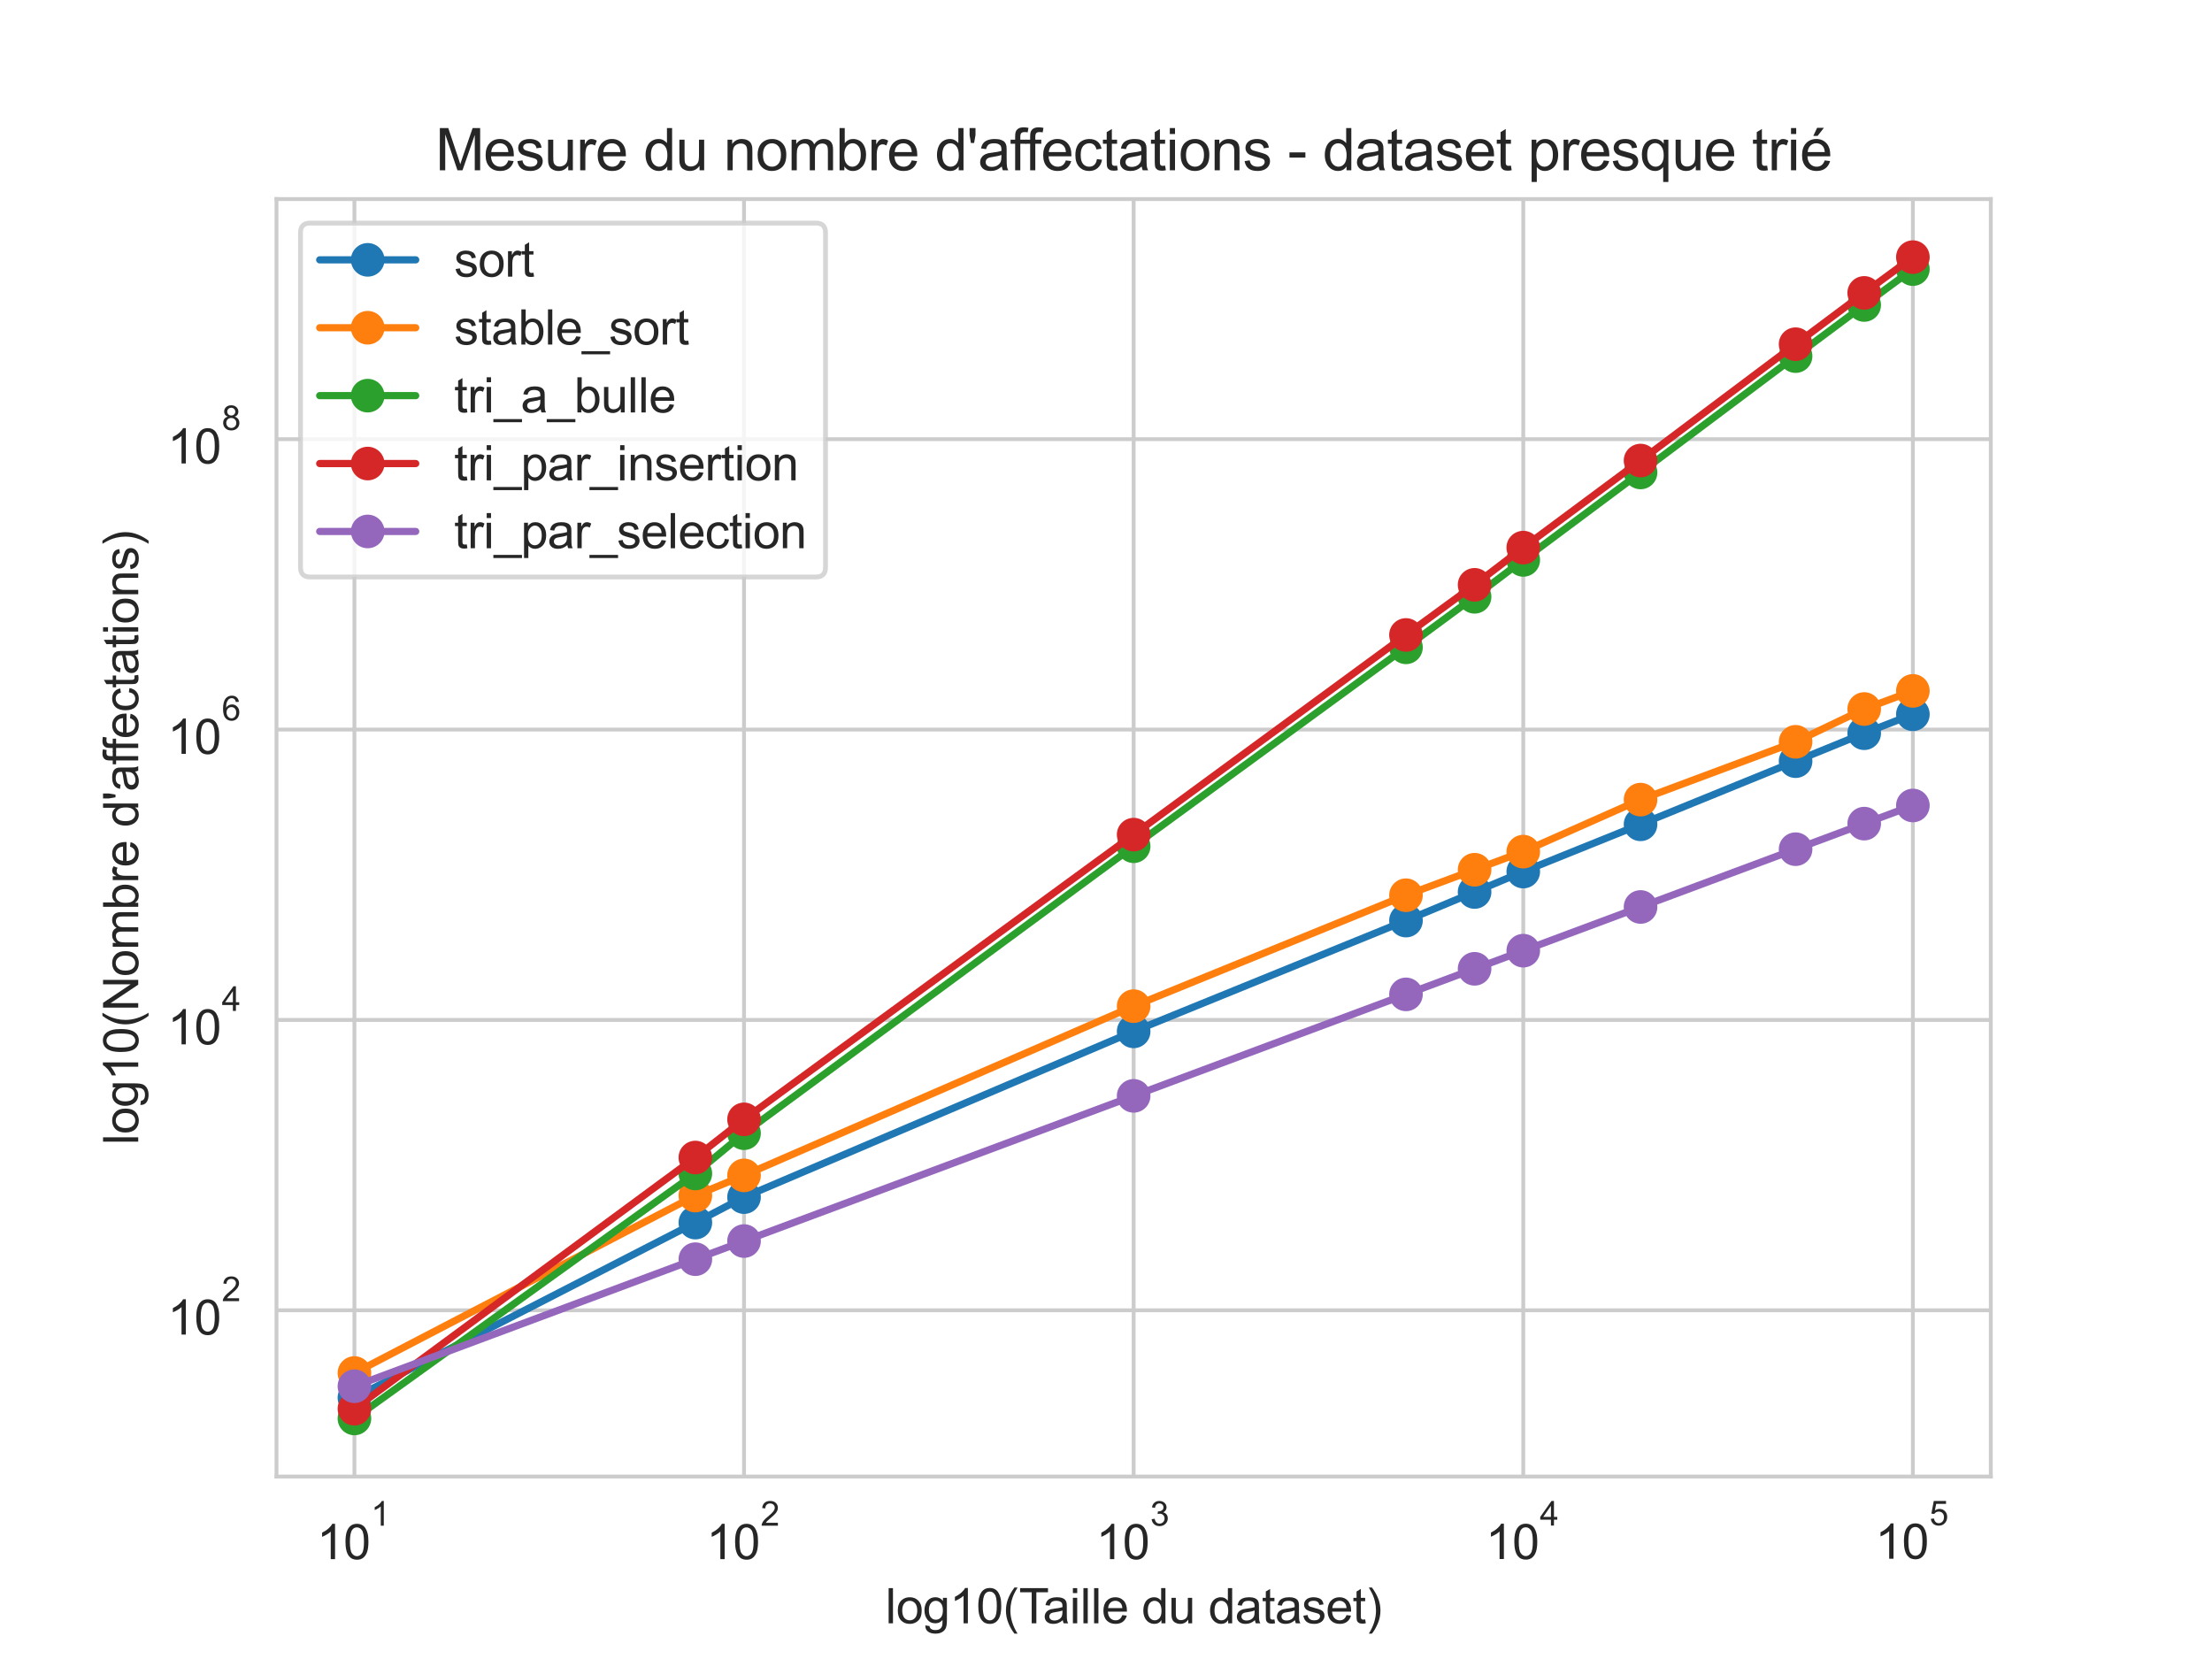 <?xml version="1.0" encoding="utf-8" standalone="no"?>
<!DOCTYPE svg PUBLIC "-//W3C//DTD SVG 1.1//EN"
  "http://www.w3.org/Graphics/SVG/1.1/DTD/svg11.dtd">
<svg xmlns:xlink="http://www.w3.org/1999/xlink" width="460.8pt" height="345.6pt" viewBox="0 0 460.8 345.6" xmlns="http://www.w3.org/2000/svg" version="1.1">
 <defs>
  <style type="text/css">*{stroke-linejoin: round; stroke-linecap: butt}</style>
 </defs>
 <g id="figure_1">
  <g id="patch_1">
   <path d="M 0 345.6 
L 460.8 345.6 
L 460.8 0 
L 0 0 
z
" style="fill: #ffffff"/>
  </g>
  <g id="axes_1">
   <g id="patch_2">
    <path d="M 57.6 307.584 
L 414.72 307.584 
L 414.72 41.472 
L 57.6 41.472 
z
" style="fill: #ffffff"/>
   </g>
   <g id="matplotlib.axis_1">
    <g id="xtick_1">
     <g id="line2d_1">
      <path d="M 73.833 307.584 
L 73.833 41.472 
" clip-path="url(#p45f9cfdc13)" style="fill: none; stroke: #cccccc; stroke-width: 0.8; stroke-linecap: round"/>
     </g>
     <g id="text_1">
      <!-- $\mathdefault{10^{1}}$ -->
      <g style="fill: #262626" transform="translate(65.983 324.897)scale(0.1 -0.1)">
       <defs>
        <path id="ArialMT-31" d="M 2384 0 
L 1822 0 
L 1822 3584 
Q 1619 3391 1289 3197 
Q 959 3003 697 2906 
L 697 3450 
Q 1169 3672 1522 3987 
Q 1875 4303 2022 4600 
L 2384 4600 
L 2384 0 
z
" transform="scale(0.016)"/>
        <path id="ArialMT-30" d="M 266 2259 
Q 266 3072 433 3567 
Q 600 4063 929 4331 
Q 1259 4600 1759 4600 
Q 2128 4600 2406 4451 
Q 2684 4303 2865 4023 
Q 3047 3744 3150 3342 
Q 3253 2941 3253 2259 
Q 3253 1453 3087 958 
Q 2922 463 2592 192 
Q 2263 -78 1759 -78 
Q 1097 -78 719 397 
Q 266 969 266 2259 
z
M 844 2259 
Q 844 1131 1108 757 
Q 1372 384 1759 384 
Q 2147 384 2411 759 
Q 2675 1134 2675 2259 
Q 2675 3391 2411 3762 
Q 2147 4134 1753 4134 
Q 1366 4134 1134 3806 
Q 844 3388 844 2259 
z
" transform="scale(0.016)"/>
       </defs>
       <use xlink:href="#ArialMT-31" transform="translate(0 0.994)"/>
       <use xlink:href="#ArialMT-30" transform="translate(55.615 0.994)"/>
       <use xlink:href="#ArialMT-31" transform="translate(112.973 70.688)scale(0.7)"/>
      </g>
     </g>
    </g>
    <g id="xtick_2">
     <g id="line2d_2">
      <path d="M 154.996 307.584 
L 154.996 41.472 
" clip-path="url(#p45f9cfdc13)" style="fill: none; stroke: #cccccc; stroke-width: 0.8; stroke-linecap: round"/>
     </g>
     <g id="text_2">
      <!-- $\mathdefault{10^{2}}$ -->
      <g style="fill: #262626" transform="translate(147.146 324.897)scale(0.1 -0.1)">
       <defs>
        <path id="ArialMT-32" d="M 3222 541 
L 3222 0 
L 194 0 
Q 188 203 259 391 
Q 375 700 629 1000 
Q 884 1300 1366 1694 
Q 2113 2306 2375 2664 
Q 2638 3022 2638 3341 
Q 2638 3675 2398 3904 
Q 2159 4134 1775 4134 
Q 1369 4134 1125 3890 
Q 881 3647 878 3216 
L 300 3275 
Q 359 3922 746 4261 
Q 1134 4600 1788 4600 
Q 2447 4600 2831 4234 
Q 3216 3869 3216 3328 
Q 3216 3053 3103 2787 
Q 2991 2522 2730 2228 
Q 2469 1934 1863 1422 
Q 1356 997 1212 845 
Q 1069 694 975 541 
L 3222 541 
z
" transform="scale(0.016)"/>
       </defs>
       <use xlink:href="#ArialMT-31" transform="translate(0 0.994)"/>
       <use xlink:href="#ArialMT-30" transform="translate(55.615 0.994)"/>
       <use xlink:href="#ArialMT-32" transform="translate(112.973 70.688)scale(0.7)"/>
      </g>
     </g>
    </g>
    <g id="xtick_3">
     <g id="line2d_3">
      <path d="M 236.16 307.584 
L 236.16 41.472 
" clip-path="url(#p45f9cfdc13)" style="fill: none; stroke: #cccccc; stroke-width: 0.8; stroke-linecap: round"/>
     </g>
     <g id="text_3">
      <!-- $\mathdefault{10^{3}}$ -->
      <g style="fill: #262626" transform="translate(228.31 324.897)scale(0.1 -0.1)">
       <defs>
        <path id="ArialMT-33" d="M 269 1209 
L 831 1284 
Q 928 806 1161 595 
Q 1394 384 1728 384 
Q 2125 384 2398 659 
Q 2672 934 2672 1341 
Q 2672 1728 2419 1979 
Q 2166 2231 1775 2231 
Q 1616 2231 1378 2169 
L 1441 2663 
Q 1497 2656 1531 2656 
Q 1891 2656 2178 2843 
Q 2466 3031 2466 3422 
Q 2466 3731 2256 3934 
Q 2047 4138 1716 4138 
Q 1388 4138 1169 3931 
Q 950 3725 888 3313 
L 325 3413 
Q 428 3978 793 4289 
Q 1159 4600 1703 4600 
Q 2078 4600 2393 4439 
Q 2709 4278 2876 4000 
Q 3044 3722 3044 3409 
Q 3044 3113 2884 2869 
Q 2725 2625 2413 2481 
Q 2819 2388 3044 2092 
Q 3269 1797 3269 1353 
Q 3269 753 2831 336 
Q 2394 -81 1725 -81 
Q 1122 -81 723 278 
Q 325 638 269 1209 
z
" transform="scale(0.016)"/>
       </defs>
       <use xlink:href="#ArialMT-31" transform="translate(0 0.994)"/>
       <use xlink:href="#ArialMT-30" transform="translate(55.615 0.994)"/>
       <use xlink:href="#ArialMT-33" transform="translate(112.973 70.688)scale(0.7)"/>
      </g>
     </g>
    </g>
    <g id="xtick_4">
     <g id="line2d_4">
      <path d="M 317.324 307.584 
L 317.324 41.472 
" clip-path="url(#p45f9cfdc13)" style="fill: none; stroke: #cccccc; stroke-width: 0.8; stroke-linecap: round"/>
     </g>
     <g id="text_4">
      <!-- $\mathdefault{10^{4}}$ -->
      <g style="fill: #262626" transform="translate(309.474 324.796)scale(0.1 -0.1)">
       <defs>
        <path id="ArialMT-34" d="M 2069 0 
L 2069 1097 
L 81 1097 
L 81 1613 
L 2172 4581 
L 2631 4581 
L 2631 1613 
L 3250 1613 
L 3250 1097 
L 2631 1097 
L 2631 0 
L 2069 0 
z
M 2069 1613 
L 2069 3678 
L 634 1613 
L 2069 1613 
z
" transform="scale(0.016)"/>
       </defs>
       <use xlink:href="#ArialMT-31" transform="translate(0 0.202)"/>
       <use xlink:href="#ArialMT-30" transform="translate(55.615 0.202)"/>
       <use xlink:href="#ArialMT-34" transform="translate(112.973 69.895)scale(0.7)"/>
      </g>
     </g>
    </g>
    <g id="xtick_5">
     <g id="line2d_5">
      <path d="M 398.487 307.584 
L 398.487 41.472 
" clip-path="url(#p45f9cfdc13)" style="fill: none; stroke: #cccccc; stroke-width: 0.8; stroke-linecap: round"/>
     </g>
     <g id="text_5">
      <!-- $\mathdefault{10^{5}}$ -->
      <g style="fill: #262626" transform="translate(390.637 324.796)scale(0.1 -0.1)">
       <defs>
        <path id="ArialMT-35" d="M 266 1200 
L 856 1250 
Q 922 819 1161 601 
Q 1400 384 1738 384 
Q 2144 384 2425 690 
Q 2706 997 2706 1503 
Q 2706 1984 2436 2262 
Q 2166 2541 1728 2541 
Q 1456 2541 1237 2417 
Q 1019 2294 894 2097 
L 366 2166 
L 809 4519 
L 3088 4519 
L 3088 3981 
L 1259 3981 
L 1013 2750 
Q 1425 3038 1878 3038 
Q 2478 3038 2890 2622 
Q 3303 2206 3303 1553 
Q 3303 931 2941 478 
Q 2500 -78 1738 -78 
Q 1113 -78 717 272 
Q 322 622 266 1200 
z
" transform="scale(0.016)"/>
       </defs>
       <use xlink:href="#ArialMT-31" transform="translate(0 0.88)"/>
       <use xlink:href="#ArialMT-30" transform="translate(55.615 0.88)"/>
       <use xlink:href="#ArialMT-35" transform="translate(112.973 70.573)scale(0.7)"/>
      </g>
     </g>
    </g>
    <g id="xtick_6"/>
    <g id="xtick_7"/>
    <g id="xtick_8"/>
    <g id="xtick_9"/>
    <g id="xtick_10"/>
    <g id="xtick_11"/>
    <g id="xtick_12"/>
    <g id="xtick_13"/>
    <g id="xtick_14"/>
    <g id="xtick_15"/>
    <g id="xtick_16"/>
    <g id="xtick_17"/>
    <g id="xtick_18"/>
    <g id="xtick_19"/>
    <g id="xtick_20"/>
    <g id="xtick_21"/>
    <g id="xtick_22"/>
    <g id="xtick_23"/>
    <g id="xtick_24"/>
    <g id="xtick_25"/>
    <g id="xtick_26"/>
    <g id="xtick_27"/>
    <g id="xtick_28"/>
    <g id="xtick_29"/>
    <g id="xtick_30"/>
    <g id="xtick_31"/>
    <g id="xtick_32"/>
    <g id="xtick_33"/>
    <g id="xtick_34"/>
    <g id="xtick_35"/>
    <g id="xtick_36"/>
    <g id="xtick_37"/>
    <g id="xtick_38"/>
    <g id="xtick_39"/>
    <g id="xtick_40"/>
    <g id="text_6">
     <!-- log10(Taille du dataset) -->
     <g style="fill: #262626" transform="translate(184.467 338.164)scale(0.1 -0.1)">
      <defs>
       <path id="ArialMT-6c" d="M 409 0 
L 409 4581 
L 972 4581 
L 972 0 
L 409 0 
z
" transform="scale(0.016)"/>
       <path id="ArialMT-6f" d="M 213 1659 
Q 213 2581 725 3025 
Q 1153 3394 1769 3394 
Q 2453 3394 2887 2945 
Q 3322 2497 3322 1706 
Q 3322 1066 3130 698 
Q 2938 331 2570 128 
Q 2203 -75 1769 -75 
Q 1072 -75 642 372 
Q 213 819 213 1659 
z
M 791 1659 
Q 791 1022 1069 705 
Q 1347 388 1769 388 
Q 2188 388 2466 706 
Q 2744 1025 2744 1678 
Q 2744 2294 2464 2611 
Q 2184 2928 1769 2928 
Q 1347 2928 1069 2612 
Q 791 2297 791 1659 
z
" transform="scale(0.016)"/>
       <path id="ArialMT-67" d="M 319 -275 
L 866 -356 
Q 900 -609 1056 -725 
Q 1266 -881 1628 -881 
Q 2019 -881 2231 -725 
Q 2444 -569 2519 -288 
Q 2563 -116 2559 434 
Q 2191 0 1641 0 
Q 956 0 581 494 
Q 206 988 206 1678 
Q 206 2153 378 2554 
Q 550 2956 876 3175 
Q 1203 3394 1644 3394 
Q 2231 3394 2613 2919 
L 2613 3319 
L 3131 3319 
L 3131 450 
Q 3131 -325 2973 -648 
Q 2816 -972 2473 -1159 
Q 2131 -1347 1631 -1347 
Q 1038 -1347 672 -1080 
Q 306 -813 319 -275 
z
M 784 1719 
Q 784 1066 1043 766 
Q 1303 466 1694 466 
Q 2081 466 2343 764 
Q 2606 1063 2606 1700 
Q 2606 2309 2336 2618 
Q 2066 2928 1684 2928 
Q 1309 2928 1046 2623 
Q 784 2319 784 1719 
z
" transform="scale(0.016)"/>
       <path id="ArialMT-28" d="M 1497 -1347 
Q 1031 -759 709 28 
Q 388 816 388 1659 
Q 388 2403 628 3084 
Q 909 3875 1497 4659 
L 1900 4659 
Q 1522 4009 1400 3731 
Q 1209 3300 1100 2831 
Q 966 2247 966 1656 
Q 966 153 1900 -1347 
L 1497 -1347 
z
" transform="scale(0.016)"/>
       <path id="ArialMT-54" d="M 1659 0 
L 1659 4041 
L 150 4041 
L 150 4581 
L 3781 4581 
L 3781 4041 
L 2266 4041 
L 2266 0 
L 1659 0 
z
" transform="scale(0.016)"/>
       <path id="ArialMT-61" d="M 2588 409 
Q 2275 144 1986 34 
Q 1697 -75 1366 -75 
Q 819 -75 525 192 
Q 231 459 231 875 
Q 231 1119 342 1320 
Q 453 1522 633 1644 
Q 813 1766 1038 1828 
Q 1203 1872 1538 1913 
Q 2219 1994 2541 2106 
Q 2544 2222 2544 2253 
Q 2544 2597 2384 2738 
Q 2169 2928 1744 2928 
Q 1347 2928 1158 2789 
Q 969 2650 878 2297 
L 328 2372 
Q 403 2725 575 2942 
Q 747 3159 1072 3276 
Q 1397 3394 1825 3394 
Q 2250 3394 2515 3294 
Q 2781 3194 2906 3042 
Q 3031 2891 3081 2659 
Q 3109 2516 3109 2141 
L 3109 1391 
Q 3109 606 3145 398 
Q 3181 191 3288 0 
L 2700 0 
Q 2613 175 2588 409 
z
M 2541 1666 
Q 2234 1541 1622 1453 
Q 1275 1403 1131 1340 
Q 988 1278 909 1158 
Q 831 1038 831 891 
Q 831 666 1001 516 
Q 1172 366 1500 366 
Q 1825 366 2078 508 
Q 2331 650 2450 897 
Q 2541 1088 2541 1459 
L 2541 1666 
z
" transform="scale(0.016)"/>
       <path id="ArialMT-69" d="M 425 3934 
L 425 4581 
L 988 4581 
L 988 3934 
L 425 3934 
z
M 425 0 
L 425 3319 
L 988 3319 
L 988 0 
L 425 0 
z
" transform="scale(0.016)"/>
       <path id="ArialMT-65" d="M 2694 1069 
L 3275 997 
Q 3138 488 2766 206 
Q 2394 -75 1816 -75 
Q 1088 -75 661 373 
Q 234 822 234 1631 
Q 234 2469 665 2931 
Q 1097 3394 1784 3394 
Q 2450 3394 2872 2941 
Q 3294 2488 3294 1666 
Q 3294 1616 3291 1516 
L 816 1516 
Q 847 969 1125 678 
Q 1403 388 1819 388 
Q 2128 388 2347 550 
Q 2566 713 2694 1069 
z
M 847 1978 
L 2700 1978 
Q 2663 2397 2488 2606 
Q 2219 2931 1791 2931 
Q 1403 2931 1139 2672 
Q 875 2413 847 1978 
z
" transform="scale(0.016)"/>
       <path id="ArialMT-20" transform="scale(0.016)"/>
       <path id="ArialMT-64" d="M 2575 0 
L 2575 419 
Q 2259 -75 1647 -75 
Q 1250 -75 917 144 
Q 584 363 401 755 
Q 219 1147 219 1656 
Q 219 2153 384 2558 
Q 550 2963 881 3178 
Q 1213 3394 1622 3394 
Q 1922 3394 2156 3267 
Q 2391 3141 2538 2938 
L 2538 4581 
L 3097 4581 
L 3097 0 
L 2575 0 
z
M 797 1656 
Q 797 1019 1065 703 
Q 1334 388 1700 388 
Q 2069 388 2326 689 
Q 2584 991 2584 1609 
Q 2584 2291 2321 2609 
Q 2059 2928 1675 2928 
Q 1300 2928 1048 2622 
Q 797 2316 797 1656 
z
" transform="scale(0.016)"/>
       <path id="ArialMT-75" d="M 2597 0 
L 2597 488 
Q 2209 -75 1544 -75 
Q 1250 -75 995 37 
Q 741 150 617 320 
Q 494 491 444 738 
Q 409 903 409 1263 
L 409 3319 
L 972 3319 
L 972 1478 
Q 972 1038 1006 884 
Q 1059 663 1231 536 
Q 1403 409 1656 409 
Q 1909 409 2131 539 
Q 2353 669 2445 892 
Q 2538 1116 2538 1541 
L 2538 3319 
L 3100 3319 
L 3100 0 
L 2597 0 
z
" transform="scale(0.016)"/>
       <path id="ArialMT-74" d="M 1650 503 
L 1731 6 
Q 1494 -44 1306 -44 
Q 1000 -44 831 53 
Q 663 150 594 308 
Q 525 466 525 972 
L 525 2881 
L 113 2881 
L 113 3319 
L 525 3319 
L 525 4141 
L 1084 4478 
L 1084 3319 
L 1650 3319 
L 1650 2881 
L 1084 2881 
L 1084 941 
Q 1084 700 1114 631 
Q 1144 563 1211 522 
Q 1278 481 1403 481 
Q 1497 481 1650 503 
z
" transform="scale(0.016)"/>
       <path id="ArialMT-73" d="M 197 991 
L 753 1078 
Q 800 744 1014 566 
Q 1228 388 1613 388 
Q 2000 388 2187 545 
Q 2375 703 2375 916 
Q 2375 1106 2209 1216 
Q 2094 1291 1634 1406 
Q 1016 1563 777 1677 
Q 538 1791 414 1992 
Q 291 2194 291 2438 
Q 291 2659 392 2848 
Q 494 3038 669 3163 
Q 800 3259 1026 3326 
Q 1253 3394 1513 3394 
Q 1903 3394 2198 3281 
Q 2494 3169 2634 2976 
Q 2775 2784 2828 2463 
L 2278 2388 
Q 2241 2644 2061 2787 
Q 1881 2931 1553 2931 
Q 1166 2931 1000 2803 
Q 834 2675 834 2503 
Q 834 2394 903 2306 
Q 972 2216 1119 2156 
Q 1203 2125 1616 2013 
Q 2213 1853 2448 1751 
Q 2684 1650 2818 1456 
Q 2953 1263 2953 975 
Q 2953 694 2789 445 
Q 2625 197 2315 61 
Q 2006 -75 1616 -75 
Q 969 -75 630 194 
Q 291 463 197 991 
z
" transform="scale(0.016)"/>
       <path id="ArialMT-29" d="M 791 -1347 
L 388 -1347 
Q 1322 153 1322 1656 
Q 1322 2244 1188 2822 
Q 1081 3291 891 3722 
Q 769 4003 388 4659 
L 791 4659 
Q 1378 3875 1659 3084 
Q 1900 2403 1900 1659 
Q 1900 816 1576 28 
Q 1253 -759 791 -1347 
z
" transform="scale(0.016)"/>
      </defs>
      <use xlink:href="#ArialMT-6c"/>
      <use xlink:href="#ArialMT-6f" x="22.217"/>
      <use xlink:href="#ArialMT-67" x="77.832"/>
      <use xlink:href="#ArialMT-31" x="133.447"/>
      <use xlink:href="#ArialMT-30" x="189.062"/>
      <use xlink:href="#ArialMT-28" x="244.678"/>
      <use xlink:href="#ArialMT-54" x="277.979"/>
      <use xlink:href="#ArialMT-61" x="327.938"/>
      <use xlink:href="#ArialMT-69" x="383.553"/>
      <use xlink:href="#ArialMT-6c" x="405.77"/>
      <use xlink:href="#ArialMT-6c" x="427.986"/>
      <use xlink:href="#ArialMT-65" x="450.203"/>
      <use xlink:href="#ArialMT-20" x="505.818"/>
      <use xlink:href="#ArialMT-64" x="533.602"/>
      <use xlink:href="#ArialMT-75" x="589.217"/>
      <use xlink:href="#ArialMT-20" x="644.832"/>
      <use xlink:href="#ArialMT-64" x="672.615"/>
      <use xlink:href="#ArialMT-61" x="728.23"/>
      <use xlink:href="#ArialMT-74" x="783.846"/>
      <use xlink:href="#ArialMT-61" x="811.629"/>
      <use xlink:href="#ArialMT-73" x="867.244"/>
      <use xlink:href="#ArialMT-65" x="917.244"/>
      <use xlink:href="#ArialMT-74" x="972.859"/>
      <use xlink:href="#ArialMT-29" x="1000.643"/>
     </g>
    </g>
   </g>
   <g id="matplotlib.axis_2">
    <g id="ytick_1">
     <g id="line2d_6">
      <path d="M 57.6 272.964 
L 414.72 272.964 
" clip-path="url(#p45f9cfdc13)" style="fill: none; stroke: #cccccc; stroke-width: 0.8; stroke-linecap: round"/>
     </g>
     <g id="text_7">
      <!-- $\mathdefault{10^{2}}$ -->
      <g style="fill: #262626" transform="translate(34.9 278.12)scale(0.1 -0.1)">
       <use xlink:href="#ArialMT-31" transform="translate(0 0.994)"/>
       <use xlink:href="#ArialMT-30" transform="translate(55.615 0.994)"/>
       <use xlink:href="#ArialMT-32" transform="translate(112.973 70.688)scale(0.7)"/>
      </g>
     </g>
    </g>
    <g id="ytick_2">
     <g id="line2d_7">
      <path d="M 57.6 212.473 
L 414.72 212.473 
" clip-path="url(#p45f9cfdc13)" style="fill: none; stroke: #cccccc; stroke-width: 0.8; stroke-linecap: round"/>
     </g>
     <g id="text_8">
      <!-- $\mathdefault{10^{4}}$ -->
      <g style="fill: #262626" transform="translate(34.9 217.579)scale(0.1 -0.1)">
       <use xlink:href="#ArialMT-31" transform="translate(0 0.202)"/>
       <use xlink:href="#ArialMT-30" transform="translate(55.615 0.202)"/>
       <use xlink:href="#ArialMT-34" transform="translate(112.973 69.895)scale(0.7)"/>
      </g>
     </g>
    </g>
    <g id="ytick_3">
     <g id="line2d_8">
      <path d="M 57.6 151.982 
L 414.72 151.982 
" clip-path="url(#p45f9cfdc13)" style="fill: none; stroke: #cccccc; stroke-width: 0.8; stroke-linecap: round"/>
     </g>
     <g id="text_9">
      <!-- $\mathdefault{10^{6}}$ -->
      <g style="fill: #262626" transform="translate(34.9 157.139)scale(0.1 -0.1)">
       <defs>
        <path id="ArialMT-36" d="M 3184 3459 
L 2625 3416 
Q 2550 3747 2413 3897 
Q 2184 4138 1850 4138 
Q 1581 4138 1378 3988 
Q 1113 3794 959 3422 
Q 806 3050 800 2363 
Q 1003 2672 1297 2822 
Q 1591 2972 1913 2972 
Q 2475 2972 2870 2558 
Q 3266 2144 3266 1488 
Q 3266 1056 3080 686 
Q 2894 316 2569 119 
Q 2244 -78 1831 -78 
Q 1128 -78 684 439 
Q 241 956 241 2144 
Q 241 3472 731 4075 
Q 1159 4600 1884 4600 
Q 2425 4600 2770 4297 
Q 3116 3994 3184 3459 
z
M 888 1484 
Q 888 1194 1011 928 
Q 1134 663 1356 523 
Q 1578 384 1822 384 
Q 2178 384 2434 671 
Q 2691 959 2691 1453 
Q 2691 1928 2437 2201 
Q 2184 2475 1800 2475 
Q 1419 2475 1153 2201 
Q 888 1928 888 1484 
z
" transform="scale(0.016)"/>
       </defs>
       <use xlink:href="#ArialMT-31" transform="translate(0 0.994)"/>
       <use xlink:href="#ArialMT-30" transform="translate(55.615 0.994)"/>
       <use xlink:href="#ArialMT-36" transform="translate(112.973 70.688)scale(0.7)"/>
      </g>
     </g>
    </g>
    <g id="ytick_4">
     <g id="line2d_9">
      <path d="M 57.6 91.492 
L 414.72 91.492 
" clip-path="url(#p45f9cfdc13)" style="fill: none; stroke: #cccccc; stroke-width: 0.8; stroke-linecap: round"/>
     </g>
     <g id="text_10">
      <!-- $\mathdefault{10^{8}}$ -->
      <g style="fill: #262626" transform="translate(34.9 96.648)scale(0.1 -0.1)">
       <defs>
        <path id="ArialMT-38" d="M 1131 2484 
Q 781 2613 612 2850 
Q 444 3088 444 3419 
Q 444 3919 803 4259 
Q 1163 4600 1759 4600 
Q 2359 4600 2725 4251 
Q 3091 3903 3091 3403 
Q 3091 3084 2923 2848 
Q 2756 2613 2416 2484 
Q 2838 2347 3058 2040 
Q 3278 1734 3278 1309 
Q 3278 722 2862 322 
Q 2447 -78 1769 -78 
Q 1091 -78 675 323 
Q 259 725 259 1325 
Q 259 1772 486 2073 
Q 713 2375 1131 2484 
z
M 1019 3438 
Q 1019 3113 1228 2906 
Q 1438 2700 1772 2700 
Q 2097 2700 2305 2904 
Q 2513 3109 2513 3406 
Q 2513 3716 2298 3927 
Q 2084 4138 1766 4138 
Q 1444 4138 1231 3931 
Q 1019 3725 1019 3438 
z
M 838 1322 
Q 838 1081 952 856 
Q 1066 631 1291 507 
Q 1516 384 1775 384 
Q 2178 384 2440 643 
Q 2703 903 2703 1303 
Q 2703 1709 2433 1975 
Q 2163 2241 1756 2241 
Q 1359 2241 1098 1978 
Q 838 1716 838 1322 
z
" transform="scale(0.016)"/>
       </defs>
       <use xlink:href="#ArialMT-31" transform="translate(0 0.994)"/>
       <use xlink:href="#ArialMT-30" transform="translate(55.615 0.994)"/>
       <use xlink:href="#ArialMT-38" transform="translate(112.973 70.688)scale(0.7)"/>
      </g>
     </g>
    </g>
    <g id="text_11">
     <!-- log10(Nombre d'affectations) -->
     <g style="fill: #262626" transform="translate(28.795 238.479)rotate(-90)scale(0.1 -0.1)">
      <defs>
       <path id="ArialMT-4e" d="M 488 0 
L 488 4581 
L 1109 4581 
L 3516 984 
L 3516 4581 
L 4097 4581 
L 4097 0 
L 3475 0 
L 1069 3600 
L 1069 0 
L 488 0 
z
" transform="scale(0.016)"/>
       <path id="ArialMT-6d" d="M 422 0 
L 422 3319 
L 925 3319 
L 925 2853 
Q 1081 3097 1340 3245 
Q 1600 3394 1931 3394 
Q 2300 3394 2536 3241 
Q 2772 3088 2869 2813 
Q 3263 3394 3894 3394 
Q 4388 3394 4653 3120 
Q 4919 2847 4919 2278 
L 4919 0 
L 4359 0 
L 4359 2091 
Q 4359 2428 4304 2576 
Q 4250 2725 4106 2815 
Q 3963 2906 3769 2906 
Q 3419 2906 3187 2673 
Q 2956 2441 2956 1928 
L 2956 0 
L 2394 0 
L 2394 2156 
Q 2394 2531 2256 2718 
Q 2119 2906 1806 2906 
Q 1569 2906 1367 2781 
Q 1166 2656 1075 2415 
Q 984 2175 984 1722 
L 984 0 
L 422 0 
z
" transform="scale(0.016)"/>
       <path id="ArialMT-62" d="M 941 0 
L 419 0 
L 419 4581 
L 981 4581 
L 981 2947 
Q 1338 3394 1891 3394 
Q 2197 3394 2470 3270 
Q 2744 3147 2920 2923 
Q 3097 2700 3197 2384 
Q 3297 2069 3297 1709 
Q 3297 856 2875 390 
Q 2453 -75 1863 -75 
Q 1275 -75 941 416 
L 941 0 
z
M 934 1684 
Q 934 1088 1097 822 
Q 1363 388 1816 388 
Q 2184 388 2453 708 
Q 2722 1028 2722 1663 
Q 2722 2313 2464 2622 
Q 2206 2931 1841 2931 
Q 1472 2931 1203 2611 
Q 934 2291 934 1684 
z
" transform="scale(0.016)"/>
       <path id="ArialMT-72" d="M 416 0 
L 416 3319 
L 922 3319 
L 922 2816 
Q 1116 3169 1280 3281 
Q 1444 3394 1641 3394 
Q 1925 3394 2219 3213 
L 2025 2691 
Q 1819 2813 1613 2813 
Q 1428 2813 1281 2702 
Q 1134 2591 1072 2394 
Q 978 2094 978 1738 
L 978 0 
L 416 0 
z
" transform="scale(0.016)"/>
       <path id="ArialMT-27" d="M 425 2959 
L 281 3816 
L 281 4581 
L 922 4581 
L 922 3816 
L 772 2959 
L 425 2959 
z
" transform="scale(0.016)"/>
       <path id="ArialMT-66" d="M 556 0 
L 556 2881 
L 59 2881 
L 59 3319 
L 556 3319 
L 556 3672 
Q 556 4006 616 4169 
Q 697 4388 901 4523 
Q 1106 4659 1475 4659 
Q 1713 4659 2000 4603 
L 1916 4113 
Q 1741 4144 1584 4144 
Q 1328 4144 1222 4034 
Q 1116 3925 1116 3625 
L 1116 3319 
L 1763 3319 
L 1763 2881 
L 1116 2881 
L 1116 0 
L 556 0 
z
" transform="scale(0.016)"/>
       <path id="ArialMT-63" d="M 2588 1216 
L 3141 1144 
Q 3050 572 2676 248 
Q 2303 -75 1759 -75 
Q 1078 -75 664 370 
Q 250 816 250 1647 
Q 250 2184 428 2587 
Q 606 2991 970 3192 
Q 1334 3394 1763 3394 
Q 2303 3394 2647 3120 
Q 2991 2847 3088 2344 
L 2541 2259 
Q 2463 2594 2264 2762 
Q 2066 2931 1784 2931 
Q 1359 2931 1093 2626 
Q 828 2322 828 1663 
Q 828 994 1084 691 
Q 1341 388 1753 388 
Q 2084 388 2306 591 
Q 2528 794 2588 1216 
z
" transform="scale(0.016)"/>
       <path id="ArialMT-6e" d="M 422 0 
L 422 3319 
L 928 3319 
L 928 2847 
Q 1294 3394 1984 3394 
Q 2284 3394 2536 3286 
Q 2788 3178 2913 3003 
Q 3038 2828 3088 2588 
Q 3119 2431 3119 2041 
L 3119 0 
L 2556 0 
L 2556 2019 
Q 2556 2363 2490 2533 
Q 2425 2703 2258 2804 
Q 2091 2906 1866 2906 
Q 1506 2906 1245 2678 
Q 984 2450 984 1813 
L 984 0 
L 422 0 
z
" transform="scale(0.016)"/>
      </defs>
      <use xlink:href="#ArialMT-6c"/>
      <use xlink:href="#ArialMT-6f" x="22.217"/>
      <use xlink:href="#ArialMT-67" x="77.832"/>
      <use xlink:href="#ArialMT-31" x="133.447"/>
      <use xlink:href="#ArialMT-30" x="189.062"/>
      <use xlink:href="#ArialMT-28" x="244.678"/>
      <use xlink:href="#ArialMT-4e" x="277.979"/>
      <use xlink:href="#ArialMT-6f" x="350.195"/>
      <use xlink:href="#ArialMT-6d" x="405.811"/>
      <use xlink:href="#ArialMT-62" x="489.111"/>
      <use xlink:href="#ArialMT-72" x="544.727"/>
      <use xlink:href="#ArialMT-65" x="578.027"/>
      <use xlink:href="#ArialMT-20" x="633.643"/>
      <use xlink:href="#ArialMT-64" x="661.426"/>
      <use xlink:href="#ArialMT-27" x="717.041"/>
      <use xlink:href="#ArialMT-61" x="736.133"/>
      <use xlink:href="#ArialMT-66" x="791.748"/>
      <use xlink:href="#ArialMT-66" x="817.781"/>
      <use xlink:href="#ArialMT-65" x="845.564"/>
      <use xlink:href="#ArialMT-63" x="901.18"/>
      <use xlink:href="#ArialMT-74" x="951.18"/>
      <use xlink:href="#ArialMT-61" x="978.963"/>
      <use xlink:href="#ArialMT-74" x="1034.578"/>
      <use xlink:href="#ArialMT-69" x="1062.361"/>
      <use xlink:href="#ArialMT-6f" x="1084.578"/>
      <use xlink:href="#ArialMT-6e" x="1140.193"/>
      <use xlink:href="#ArialMT-73" x="1195.809"/>
      <use xlink:href="#ArialMT-29" x="1245.809"/>
     </g>
    </g>
   </g>
   <g id="line2d_10">
    <path d="M 73.833 291.173 
L 144.856 254.689 
L 154.996 249.384 
L 236.16 214.853 
L 292.891 191.774 
L 307.183 185.822 
L 317.324 181.565 
L 341.756 171.721 
L 374.055 158.566 
L 388.347 152.744 
L 398.487 148.801 
" clip-path="url(#p45f9cfdc13)" style="fill: none; stroke: #1f77b4; stroke-width: 1.5; stroke-linecap: round"/>
    <defs>
     <path id="m390d6e1a95" d="M 0 3 
C 0.796 3 1.559 2.684 2.121 2.121 
C 2.684 1.559 3 0.796 3 0 
C 3 -0.796 2.684 -1.559 2.121 -2.121 
C 1.559 -2.684 0.796 -3 0 -3 
C -0.796 -3 -1.559 -2.684 -2.121 -2.121 
C -2.684 -1.559 -3 -0.796 -3 0 
C -3 0.796 -2.684 1.559 -2.121 2.121 
C -1.559 2.684 -0.796 3 0 3 
z
" style="stroke: #1f77b4"/>
    </defs>
    <g clip-path="url(#p45f9cfdc13)">
     <use xlink:href="#m390d6e1a95" x="73.833" y="291.173" style="fill: #1f77b4; stroke: #1f77b4"/>
     <use xlink:href="#m390d6e1a95" x="144.856" y="254.689" style="fill: #1f77b4; stroke: #1f77b4"/>
     <use xlink:href="#m390d6e1a95" x="154.996" y="249.384" style="fill: #1f77b4; stroke: #1f77b4"/>
     <use xlink:href="#m390d6e1a95" x="236.16" y="214.853" style="fill: #1f77b4; stroke: #1f77b4"/>
     <use xlink:href="#m390d6e1a95" x="292.891" y="191.774" style="fill: #1f77b4; stroke: #1f77b4"/>
     <use xlink:href="#m390d6e1a95" x="307.183" y="185.822" style="fill: #1f77b4; stroke: #1f77b4"/>
     <use xlink:href="#m390d6e1a95" x="317.324" y="181.565" style="fill: #1f77b4; stroke: #1f77b4"/>
     <use xlink:href="#m390d6e1a95" x="341.756" y="171.721" style="fill: #1f77b4; stroke: #1f77b4"/>
     <use xlink:href="#m390d6e1a95" x="374.055" y="158.566" style="fill: #1f77b4; stroke: #1f77b4"/>
     <use xlink:href="#m390d6e1a95" x="388.347" y="152.744" style="fill: #1f77b4; stroke: #1f77b4"/>
     <use xlink:href="#m390d6e1a95" x="398.487" y="148.801" style="fill: #1f77b4; stroke: #1f77b4"/>
    </g>
   </g>
   <g id="line2d_11">
    <path d="M 73.833 286.023 
L 144.856 249.061 
L 154.996 244.853 
L 236.16 209.6 
L 292.891 186.492 
L 307.183 181.181 
L 317.324 177.41 
L 341.756 166.575 
L 374.055 154.531 
L 388.347 147.7 
L 398.487 143.925 
" clip-path="url(#p45f9cfdc13)" style="fill: none; stroke: #ff7f0e; stroke-width: 1.5; stroke-linecap: round"/>
    <defs>
     <path id="mbbef5ece14" d="M 0 3 
C 0.796 3 1.559 2.684 2.121 2.121 
C 2.684 1.559 3 0.796 3 0 
C 3 -0.796 2.684 -1.559 2.121 -2.121 
C 1.559 -2.684 0.796 -3 0 -3 
C -0.796 -3 -1.559 -2.684 -2.121 -2.121 
C -2.684 -1.559 -3 -0.796 -3 0 
C -3 0.796 -2.684 1.559 -2.121 2.121 
C -1.559 2.684 -0.796 3 0 3 
z
" style="stroke: #ff7f0e"/>
    </defs>
    <g clip-path="url(#p45f9cfdc13)">
     <use xlink:href="#mbbef5ece14" x="73.833" y="286.023" style="fill: #ff7f0e; stroke: #ff7f0e"/>
     <use xlink:href="#mbbef5ece14" x="144.856" y="249.061" style="fill: #ff7f0e; stroke: #ff7f0e"/>
     <use xlink:href="#mbbef5ece14" x="154.996" y="244.853" style="fill: #ff7f0e; stroke: #ff7f0e"/>
     <use xlink:href="#mbbef5ece14" x="236.16" y="209.6" style="fill: #ff7f0e; stroke: #ff7f0e"/>
     <use xlink:href="#mbbef5ece14" x="292.891" y="186.492" style="fill: #ff7f0e; stroke: #ff7f0e"/>
     <use xlink:href="#mbbef5ece14" x="307.183" y="181.181" style="fill: #ff7f0e; stroke: #ff7f0e"/>
     <use xlink:href="#mbbef5ece14" x="317.324" y="177.41" style="fill: #ff7f0e; stroke: #ff7f0e"/>
     <use xlink:href="#mbbef5ece14" x="341.756" y="166.575" style="fill: #ff7f0e; stroke: #ff7f0e"/>
     <use xlink:href="#mbbef5ece14" x="374.055" y="154.531" style="fill: #ff7f0e; stroke: #ff7f0e"/>
     <use xlink:href="#mbbef5ece14" x="388.347" y="147.7" style="fill: #ff7f0e; stroke: #ff7f0e"/>
     <use xlink:href="#mbbef5ece14" x="398.487" y="143.925" style="fill: #ff7f0e; stroke: #ff7f0e"/>
    </g>
   </g>
   <g id="line2d_12">
    <path d="M 73.833 295.488 
L 144.856 244.457 
L 154.996 236.069 
L 236.16 176.287 
L 292.891 134.853 
L 307.183 124.324 
L 317.324 116.641 
L 341.756 98.42 
L 374.055 74.184 
L 388.347 63.534 
L 398.487 56.062 
" clip-path="url(#p45f9cfdc13)" style="fill: none; stroke: #2ca02c; stroke-width: 1.5; stroke-linecap: round"/>
    <defs>
     <path id="mc68d806788" d="M 0 3 
C 0.796 3 1.559 2.684 2.121 2.121 
C 2.684 1.559 3 0.796 3 0 
C 3 -0.796 2.684 -1.559 2.121 -2.121 
C 1.559 -2.684 0.796 -3 0 -3 
C -0.796 -3 -1.559 -2.684 -2.121 -2.121 
C -2.684 -1.559 -3 -0.796 -3 0 
C -3 0.796 -2.684 1.559 -2.121 2.121 
C -1.559 2.684 -0.796 3 0 3 
z
" style="stroke: #2ca02c"/>
    </defs>
    <g clip-path="url(#p45f9cfdc13)">
     <use xlink:href="#mc68d806788" x="73.833" y="295.488" style="fill: #2ca02c; stroke: #2ca02c"/>
     <use xlink:href="#mc68d806788" x="144.856" y="244.457" style="fill: #2ca02c; stroke: #2ca02c"/>
     <use xlink:href="#mc68d806788" x="154.996" y="236.069" style="fill: #2ca02c; stroke: #2ca02c"/>
     <use xlink:href="#mc68d806788" x="236.16" y="176.287" style="fill: #2ca02c; stroke: #2ca02c"/>
     <use xlink:href="#mc68d806788" x="292.891" y="134.853" style="fill: #2ca02c; stroke: #2ca02c"/>
     <use xlink:href="#mc68d806788" x="307.183" y="124.324" style="fill: #2ca02c; stroke: #2ca02c"/>
     <use xlink:href="#mc68d806788" x="317.324" y="116.641" style="fill: #2ca02c; stroke: #2ca02c"/>
     <use xlink:href="#mc68d806788" x="341.756" y="98.42" style="fill: #2ca02c; stroke: #2ca02c"/>
     <use xlink:href="#mc68d806788" x="374.055" y="74.184" style="fill: #2ca02c; stroke: #2ca02c"/>
     <use xlink:href="#mc68d806788" x="388.347" y="63.534" style="fill: #2ca02c; stroke: #2ca02c"/>
     <use xlink:href="#mc68d806788" x="398.487" y="56.062" style="fill: #2ca02c; stroke: #2ca02c"/>
    </g>
   </g>
   <g id="line2d_13">
    <path d="M 73.833 293.463 
L 144.856 241.136 
L 154.996 233.181 
L 236.16 173.868 
L 292.891 132.272 
L 307.183 121.83 
L 317.324 114.079 
L 341.756 95.94 
L 374.055 71.703 
L 388.347 61.017 
L 398.487 53.568 
" clip-path="url(#p45f9cfdc13)" style="fill: none; stroke: #d62728; stroke-width: 1.5; stroke-linecap: round"/>
    <defs>
     <path id="m4771d5f5ce" d="M 0 3 
C 0.796 3 1.559 2.684 2.121 2.121 
C 2.684 1.559 3 0.796 3 0 
C 3 -0.796 2.684 -1.559 2.121 -2.121 
C 1.559 -2.684 0.796 -3 0 -3 
C -0.796 -3 -1.559 -2.684 -2.121 -2.121 
C -2.684 -1.559 -3 -0.796 -3 0 
C -3 0.796 -2.684 1.559 -2.121 2.121 
C -1.559 2.684 -0.796 3 0 3 
z
" style="stroke: #d62728"/>
    </defs>
    <g clip-path="url(#p45f9cfdc13)">
     <use xlink:href="#m4771d5f5ce" x="73.833" y="293.463" style="fill: #d62728; stroke: #d62728"/>
     <use xlink:href="#m4771d5f5ce" x="144.856" y="241.136" style="fill: #d62728; stroke: #d62728"/>
     <use xlink:href="#m4771d5f5ce" x="154.996" y="233.181" style="fill: #d62728; stroke: #d62728"/>
     <use xlink:href="#m4771d5f5ce" x="236.16" y="173.868" style="fill: #d62728; stroke: #d62728"/>
     <use xlink:href="#m4771d5f5ce" x="292.891" y="132.272" style="fill: #d62728; stroke: #d62728"/>
     <use xlink:href="#m4771d5f5ce" x="307.183" y="121.83" style="fill: #d62728; stroke: #d62728"/>
     <use xlink:href="#m4771d5f5ce" x="317.324" y="114.079" style="fill: #d62728; stroke: #d62728"/>
     <use xlink:href="#m4771d5f5ce" x="341.756" y="95.94" style="fill: #d62728; stroke: #d62728"/>
     <use xlink:href="#m4771d5f5ce" x="374.055" y="71.703" style="fill: #d62728; stroke: #d62728"/>
     <use xlink:href="#m4771d5f5ce" x="388.347" y="61.017" style="fill: #d62728; stroke: #d62728"/>
     <use xlink:href="#m4771d5f5ce" x="398.487" y="53.568" style="fill: #d62728; stroke: #d62728"/>
    </g>
   </g>
   <g id="line2d_14">
    <path d="M 73.833 288.778 
L 144.856 262.312 
L 154.996 258.533 
L 236.16 228.288 
L 292.891 207.147 
L 307.183 201.821 
L 317.324 198.042 
L 341.756 188.938 
L 374.055 176.902 
L 388.347 171.576 
L 398.487 167.797 
" clip-path="url(#p45f9cfdc13)" style="fill: none; stroke: #9467bd; stroke-width: 1.5; stroke-linecap: round"/>
    <defs>
     <path id="m3796348ea1" d="M 0 3 
C 0.796 3 1.559 2.684 2.121 2.121 
C 2.684 1.559 3 0.796 3 0 
C 3 -0.796 2.684 -1.559 2.121 -2.121 
C 1.559 -2.684 0.796 -3 0 -3 
C -0.796 -3 -1.559 -2.684 -2.121 -2.121 
C -2.684 -1.559 -3 -0.796 -3 0 
C -3 0.796 -2.684 1.559 -2.121 2.121 
C -1.559 2.684 -0.796 3 0 3 
z
" style="stroke: #9467bd"/>
    </defs>
    <g clip-path="url(#p45f9cfdc13)">
     <use xlink:href="#m3796348ea1" x="73.833" y="288.778" style="fill: #9467bd; stroke: #9467bd"/>
     <use xlink:href="#m3796348ea1" x="144.856" y="262.312" style="fill: #9467bd; stroke: #9467bd"/>
     <use xlink:href="#m3796348ea1" x="154.996" y="258.533" style="fill: #9467bd; stroke: #9467bd"/>
     <use xlink:href="#m3796348ea1" x="236.16" y="228.288" style="fill: #9467bd; stroke: #9467bd"/>
     <use xlink:href="#m3796348ea1" x="292.891" y="207.147" style="fill: #9467bd; stroke: #9467bd"/>
     <use xlink:href="#m3796348ea1" x="307.183" y="201.821" style="fill: #9467bd; stroke: #9467bd"/>
     <use xlink:href="#m3796348ea1" x="317.324" y="198.042" style="fill: #9467bd; stroke: #9467bd"/>
     <use xlink:href="#m3796348ea1" x="341.756" y="188.938" style="fill: #9467bd; stroke: #9467bd"/>
     <use xlink:href="#m3796348ea1" x="374.055" y="176.902" style="fill: #9467bd; stroke: #9467bd"/>
     <use xlink:href="#m3796348ea1" x="388.347" y="171.576" style="fill: #9467bd; stroke: #9467bd"/>
     <use xlink:href="#m3796348ea1" x="398.487" y="167.797" style="fill: #9467bd; stroke: #9467bd"/>
    </g>
   </g>
   <g id="patch_3">
    <path d="M 57.6 307.584 
L 57.6 41.472 
" style="fill: none; stroke: #cccccc; stroke-width: 0.8; stroke-linejoin: miter; stroke-linecap: square"/>
   </g>
   <g id="patch_4">
    <path d="M 414.72 307.584 
L 414.72 41.472 
" style="fill: none; stroke: #cccccc; stroke-width: 0.8; stroke-linejoin: miter; stroke-linecap: square"/>
   </g>
   <g id="patch_5">
    <path d="M 57.6 307.584 
L 414.72 307.584 
" style="fill: none; stroke: #cccccc; stroke-width: 0.8; stroke-linejoin: miter; stroke-linecap: square"/>
   </g>
   <g id="patch_6">
    <path d="M 57.6 41.472 
L 414.72 41.472 
" style="fill: none; stroke: #cccccc; stroke-width: 0.8; stroke-linejoin: miter; stroke-linecap: square"/>
   </g>
   <g id="text_12">
    <!-- Mesure du nombre d'affectations - dataset presque trié -->
    <g style="fill: #262626" transform="translate(90.718 35.472)scale(0.12 -0.12)">
     <defs>
      <path id="ArialMT-4d" d="M 475 0 
L 475 4581 
L 1388 4581 
L 2472 1338 
Q 2622 884 2691 659 
Q 2769 909 2934 1394 
L 4031 4581 
L 4847 4581 
L 4847 0 
L 4263 0 
L 4263 3834 
L 2931 0 
L 2384 0 
L 1059 3900 
L 1059 0 
L 475 0 
z
" transform="scale(0.016)"/>
      <path id="ArialMT-2d" d="M 203 1375 
L 203 1941 
L 1931 1941 
L 1931 1375 
L 203 1375 
z
" transform="scale(0.016)"/>
      <path id="ArialMT-70" d="M 422 -1272 
L 422 3319 
L 934 3319 
L 934 2888 
Q 1116 3141 1344 3267 
Q 1572 3394 1897 3394 
Q 2322 3394 2647 3175 
Q 2972 2956 3137 2557 
Q 3303 2159 3303 1684 
Q 3303 1175 3120 767 
Q 2938 359 2589 142 
Q 2241 -75 1856 -75 
Q 1575 -75 1351 44 
Q 1128 163 984 344 
L 984 -1272 
L 422 -1272 
z
M 931 1641 
Q 931 1000 1190 694 
Q 1450 388 1819 388 
Q 2194 388 2461 705 
Q 2728 1022 2728 1688 
Q 2728 2322 2467 2637 
Q 2206 2953 1844 2953 
Q 1484 2953 1207 2617 
Q 931 2281 931 1641 
z
" transform="scale(0.016)"/>
      <path id="ArialMT-71" d="M 2538 -1272 
L 2538 353 
Q 2406 169 2170 47 
Q 1934 -75 1669 -75 
Q 1078 -75 651 397 
Q 225 869 225 1691 
Q 225 2191 398 2587 
Q 572 2984 901 3189 
Q 1231 3394 1625 3394 
Q 2241 3394 2594 2875 
L 2594 3319 
L 3100 3319 
L 3100 -1272 
L 2538 -1272 
z
M 803 1669 
Q 803 1028 1072 708 
Q 1341 388 1716 388 
Q 2075 388 2334 692 
Q 2594 997 2594 1619 
Q 2594 2281 2320 2615 
Q 2047 2950 1678 2950 
Q 1313 2950 1058 2639 
Q 803 2328 803 1669 
z
" transform="scale(0.016)"/>
      <path id="ArialMT-e9" d="M 2694 1069 
L 3275 997 
Q 3138 488 2766 206 
Q 2394 -75 1816 -75 
Q 1088 -75 661 373 
Q 234 822 234 1631 
Q 234 2469 665 2931 
Q 1097 3394 1784 3394 
Q 2450 3394 2872 2941 
Q 3294 2488 3294 1666 
Q 3294 1616 3291 1516 
L 816 1516 
Q 847 969 1125 678 
Q 1403 388 1819 388 
Q 2128 388 2347 550 
Q 2566 713 2694 1069 
z
M 847 1978 
L 2700 1978 
Q 2663 2397 2488 2606 
Q 2219 2931 1791 2931 
Q 1403 2931 1139 2672 
Q 875 2413 847 1978 
z
M 1453 3731 
L 1869 4606 
L 2606 4606 
L 1919 3731 
L 1453 3731 
z
" transform="scale(0.016)"/>
     </defs>
     <use xlink:href="#ArialMT-4d"/>
     <use xlink:href="#ArialMT-65" x="83.301"/>
     <use xlink:href="#ArialMT-73" x="138.916"/>
     <use xlink:href="#ArialMT-75" x="188.916"/>
     <use xlink:href="#ArialMT-72" x="244.531"/>
     <use xlink:href="#ArialMT-65" x="277.832"/>
     <use xlink:href="#ArialMT-20" x="333.447"/>
     <use xlink:href="#ArialMT-64" x="361.23"/>
     <use xlink:href="#ArialMT-75" x="416.846"/>
     <use xlink:href="#ArialMT-20" x="472.461"/>
     <use xlink:href="#ArialMT-6e" x="500.244"/>
     <use xlink:href="#ArialMT-6f" x="555.859"/>
     <use xlink:href="#ArialMT-6d" x="611.475"/>
     <use xlink:href="#ArialMT-62" x="694.775"/>
     <use xlink:href="#ArialMT-72" x="750.391"/>
     <use xlink:href="#ArialMT-65" x="783.691"/>
     <use xlink:href="#ArialMT-20" x="839.307"/>
     <use xlink:href="#ArialMT-64" x="867.09"/>
     <use xlink:href="#ArialMT-27" x="922.705"/>
     <use xlink:href="#ArialMT-61" x="941.797"/>
     <use xlink:href="#ArialMT-66" x="997.412"/>
     <use xlink:href="#ArialMT-66" x="1023.445"/>
     <use xlink:href="#ArialMT-65" x="1051.229"/>
     <use xlink:href="#ArialMT-63" x="1106.844"/>
     <use xlink:href="#ArialMT-74" x="1156.844"/>
     <use xlink:href="#ArialMT-61" x="1184.627"/>
     <use xlink:href="#ArialMT-74" x="1240.242"/>
     <use xlink:href="#ArialMT-69" x="1268.025"/>
     <use xlink:href="#ArialMT-6f" x="1290.242"/>
     <use xlink:href="#ArialMT-6e" x="1345.857"/>
     <use xlink:href="#ArialMT-73" x="1401.473"/>
     <use xlink:href="#ArialMT-20" x="1451.473"/>
     <use xlink:href="#ArialMT-2d" x="1479.256"/>
     <use xlink:href="#ArialMT-20" x="1512.557"/>
     <use xlink:href="#ArialMT-64" x="1540.34"/>
     <use xlink:href="#ArialMT-61" x="1595.955"/>
     <use xlink:href="#ArialMT-74" x="1651.57"/>
     <use xlink:href="#ArialMT-61" x="1679.354"/>
     <use xlink:href="#ArialMT-73" x="1734.969"/>
     <use xlink:href="#ArialMT-65" x="1784.969"/>
     <use xlink:href="#ArialMT-74" x="1840.584"/>
     <use xlink:href="#ArialMT-20" x="1868.367"/>
     <use xlink:href="#ArialMT-70" x="1896.15"/>
     <use xlink:href="#ArialMT-72" x="1951.766"/>
     <use xlink:href="#ArialMT-65" x="1985.066"/>
     <use xlink:href="#ArialMT-73" x="2040.682"/>
     <use xlink:href="#ArialMT-71" x="2090.682"/>
     <use xlink:href="#ArialMT-75" x="2146.297"/>
     <use xlink:href="#ArialMT-65" x="2201.912"/>
     <use xlink:href="#ArialMT-20" x="2257.527"/>
     <use xlink:href="#ArialMT-74" x="2285.311"/>
     <use xlink:href="#ArialMT-72" x="2313.094"/>
     <use xlink:href="#ArialMT-69" x="2346.395"/>
     <use xlink:href="#ArialMT-e9" x="2368.611"/>
    </g>
   </g>
   <g id="legend_1">
    <g id="patch_7">
     <path d="M 64.6 120.199 
L 169.969 120.199 
Q 171.969 120.199 171.969 118.199 
L 171.969 48.472 
Q 171.969 46.472 169.969 46.472 
L 64.6 46.472 
Q 62.6 46.472 62.6 48.472 
L 62.6 118.199 
Q 62.6 120.199 64.6 120.199 
z
" style="fill: #ffffff; opacity: 0.8; stroke: #cccccc; stroke-linejoin: miter"/>
    </g>
    <g id="line2d_15">
     <path d="M 66.6 54.13 
L 76.6 54.13 
L 86.6 54.13 
" style="fill: none; stroke: #1f77b4; stroke-width: 1.5; stroke-linecap: round"/>
     <g>
      <use xlink:href="#m390d6e1a95" x="76.6" y="54.13" style="fill: #1f77b4; stroke: #1f77b4"/>
     </g>
    </g>
    <g id="text_13">
     <!-- sort -->
     <g style="fill: #262626" transform="translate(94.6 57.63)scale(0.1 -0.1)">
      <use xlink:href="#ArialMT-73"/>
      <use xlink:href="#ArialMT-6f" x="50"/>
      <use xlink:href="#ArialMT-72" x="105.615"/>
      <use xlink:href="#ArialMT-74" x="138.916"/>
     </g>
    </g>
    <g id="line2d_16">
     <path d="M 66.6 68.275 
L 76.6 68.275 
L 86.6 68.275 
" style="fill: none; stroke: #ff7f0e; stroke-width: 1.5; stroke-linecap: round"/>
     <g>
      <use xlink:href="#mbbef5ece14" x="76.6" y="68.275" style="fill: #ff7f0e; stroke: #ff7f0e"/>
     </g>
    </g>
    <g id="text_14">
     <!-- stable_sort -->
     <g style="fill: #262626" transform="translate(94.6 71.775)scale(0.1 -0.1)">
      <defs>
       <path id="ArialMT-5f" d="M -97 -1272 
L -97 -866 
L 3631 -866 
L 3631 -1272 
L -97 -1272 
z
" transform="scale(0.016)"/>
      </defs>
      <use xlink:href="#ArialMT-73"/>
      <use xlink:href="#ArialMT-74" x="50"/>
      <use xlink:href="#ArialMT-61" x="77.783"/>
      <use xlink:href="#ArialMT-62" x="133.398"/>
      <use xlink:href="#ArialMT-6c" x="189.014"/>
      <use xlink:href="#ArialMT-65" x="211.23"/>
      <use xlink:href="#ArialMT-5f" x="266.846"/>
      <use xlink:href="#ArialMT-73" x="322.461"/>
      <use xlink:href="#ArialMT-6f" x="372.461"/>
      <use xlink:href="#ArialMT-72" x="428.076"/>
      <use xlink:href="#ArialMT-74" x="461.377"/>
     </g>
    </g>
    <g id="line2d_17">
     <path d="M 66.6 82.42 
L 76.6 82.42 
L 86.6 82.42 
" style="fill: none; stroke: #2ca02c; stroke-width: 1.5; stroke-linecap: round"/>
     <g>
      <use xlink:href="#mc68d806788" x="76.6" y="82.42" style="fill: #2ca02c; stroke: #2ca02c"/>
     </g>
    </g>
    <g id="text_15">
     <!-- tri_a_bulle -->
     <g style="fill: #262626" transform="translate(94.6 85.92)scale(0.1 -0.1)">
      <use xlink:href="#ArialMT-74"/>
      <use xlink:href="#ArialMT-72" x="27.783"/>
      <use xlink:href="#ArialMT-69" x="61.084"/>
      <use xlink:href="#ArialMT-5f" x="83.301"/>
      <use xlink:href="#ArialMT-61" x="138.916"/>
      <use xlink:href="#ArialMT-5f" x="194.531"/>
      <use xlink:href="#ArialMT-62" x="250.146"/>
      <use xlink:href="#ArialMT-75" x="305.762"/>
      <use xlink:href="#ArialMT-6c" x="361.377"/>
      <use xlink:href="#ArialMT-6c" x="383.594"/>
      <use xlink:href="#ArialMT-65" x="405.811"/>
     </g>
    </g>
    <g id="line2d_18">
     <path d="M 66.6 96.566 
L 76.6 96.566 
L 86.6 96.566 
" style="fill: none; stroke: #d62728; stroke-width: 1.5; stroke-linecap: round"/>
     <g>
      <use xlink:href="#m4771d5f5ce" x="76.6" y="96.566" style="fill: #d62728; stroke: #d62728"/>
     </g>
    </g>
    <g id="text_16">
     <!-- tri_par_insertion -->
     <g style="fill: #262626" transform="translate(94.6 100.066)scale(0.1 -0.1)">
      <use xlink:href="#ArialMT-74"/>
      <use xlink:href="#ArialMT-72" x="27.783"/>
      <use xlink:href="#ArialMT-69" x="61.084"/>
      <use xlink:href="#ArialMT-5f" x="83.301"/>
      <use xlink:href="#ArialMT-70" x="138.916"/>
      <use xlink:href="#ArialMT-61" x="194.531"/>
      <use xlink:href="#ArialMT-72" x="250.146"/>
      <use xlink:href="#ArialMT-5f" x="283.447"/>
      <use xlink:href="#ArialMT-69" x="339.062"/>
      <use xlink:href="#ArialMT-6e" x="361.279"/>
      <use xlink:href="#ArialMT-73" x="416.895"/>
      <use xlink:href="#ArialMT-65" x="466.895"/>
      <use xlink:href="#ArialMT-72" x="522.51"/>
      <use xlink:href="#ArialMT-74" x="555.811"/>
      <use xlink:href="#ArialMT-69" x="583.594"/>
      <use xlink:href="#ArialMT-6f" x="605.811"/>
      <use xlink:href="#ArialMT-6e" x="661.426"/>
     </g>
    </g>
    <g id="line2d_19">
     <path d="M 66.6 110.711 
L 76.6 110.711 
L 86.6 110.711 
" style="fill: none; stroke: #9467bd; stroke-width: 1.5; stroke-linecap: round"/>
     <g>
      <use xlink:href="#m3796348ea1" x="76.6" y="110.711" style="fill: #9467bd; stroke: #9467bd"/>
     </g>
    </g>
    <g id="text_17">
     <!-- tri_par_selection -->
     <g style="fill: #262626" transform="translate(94.6 114.211)scale(0.1 -0.1)">
      <use xlink:href="#ArialMT-74"/>
      <use xlink:href="#ArialMT-72" x="27.783"/>
      <use xlink:href="#ArialMT-69" x="61.084"/>
      <use xlink:href="#ArialMT-5f" x="83.301"/>
      <use xlink:href="#ArialMT-70" x="138.916"/>
      <use xlink:href="#ArialMT-61" x="194.531"/>
      <use xlink:href="#ArialMT-72" x="250.146"/>
      <use xlink:href="#ArialMT-5f" x="283.447"/>
      <use xlink:href="#ArialMT-73" x="339.062"/>
      <use xlink:href="#ArialMT-65" x="389.062"/>
      <use xlink:href="#ArialMT-6c" x="444.678"/>
      <use xlink:href="#ArialMT-65" x="466.895"/>
      <use xlink:href="#ArialMT-63" x="522.51"/>
      <use xlink:href="#ArialMT-74" x="572.51"/>
      <use xlink:href="#ArialMT-69" x="600.293"/>
      <use xlink:href="#ArialMT-6f" x="622.51"/>
      <use xlink:href="#ArialMT-6e" x="678.125"/>
     </g>
    </g>
   </g>
  </g>
 </g>
 <defs>
  <clipPath id="p45f9cfdc13">
   <rect x="57.6" y="41.472" width="357.12" height="266.112"/>
  </clipPath>
 </defs>
</svg>
